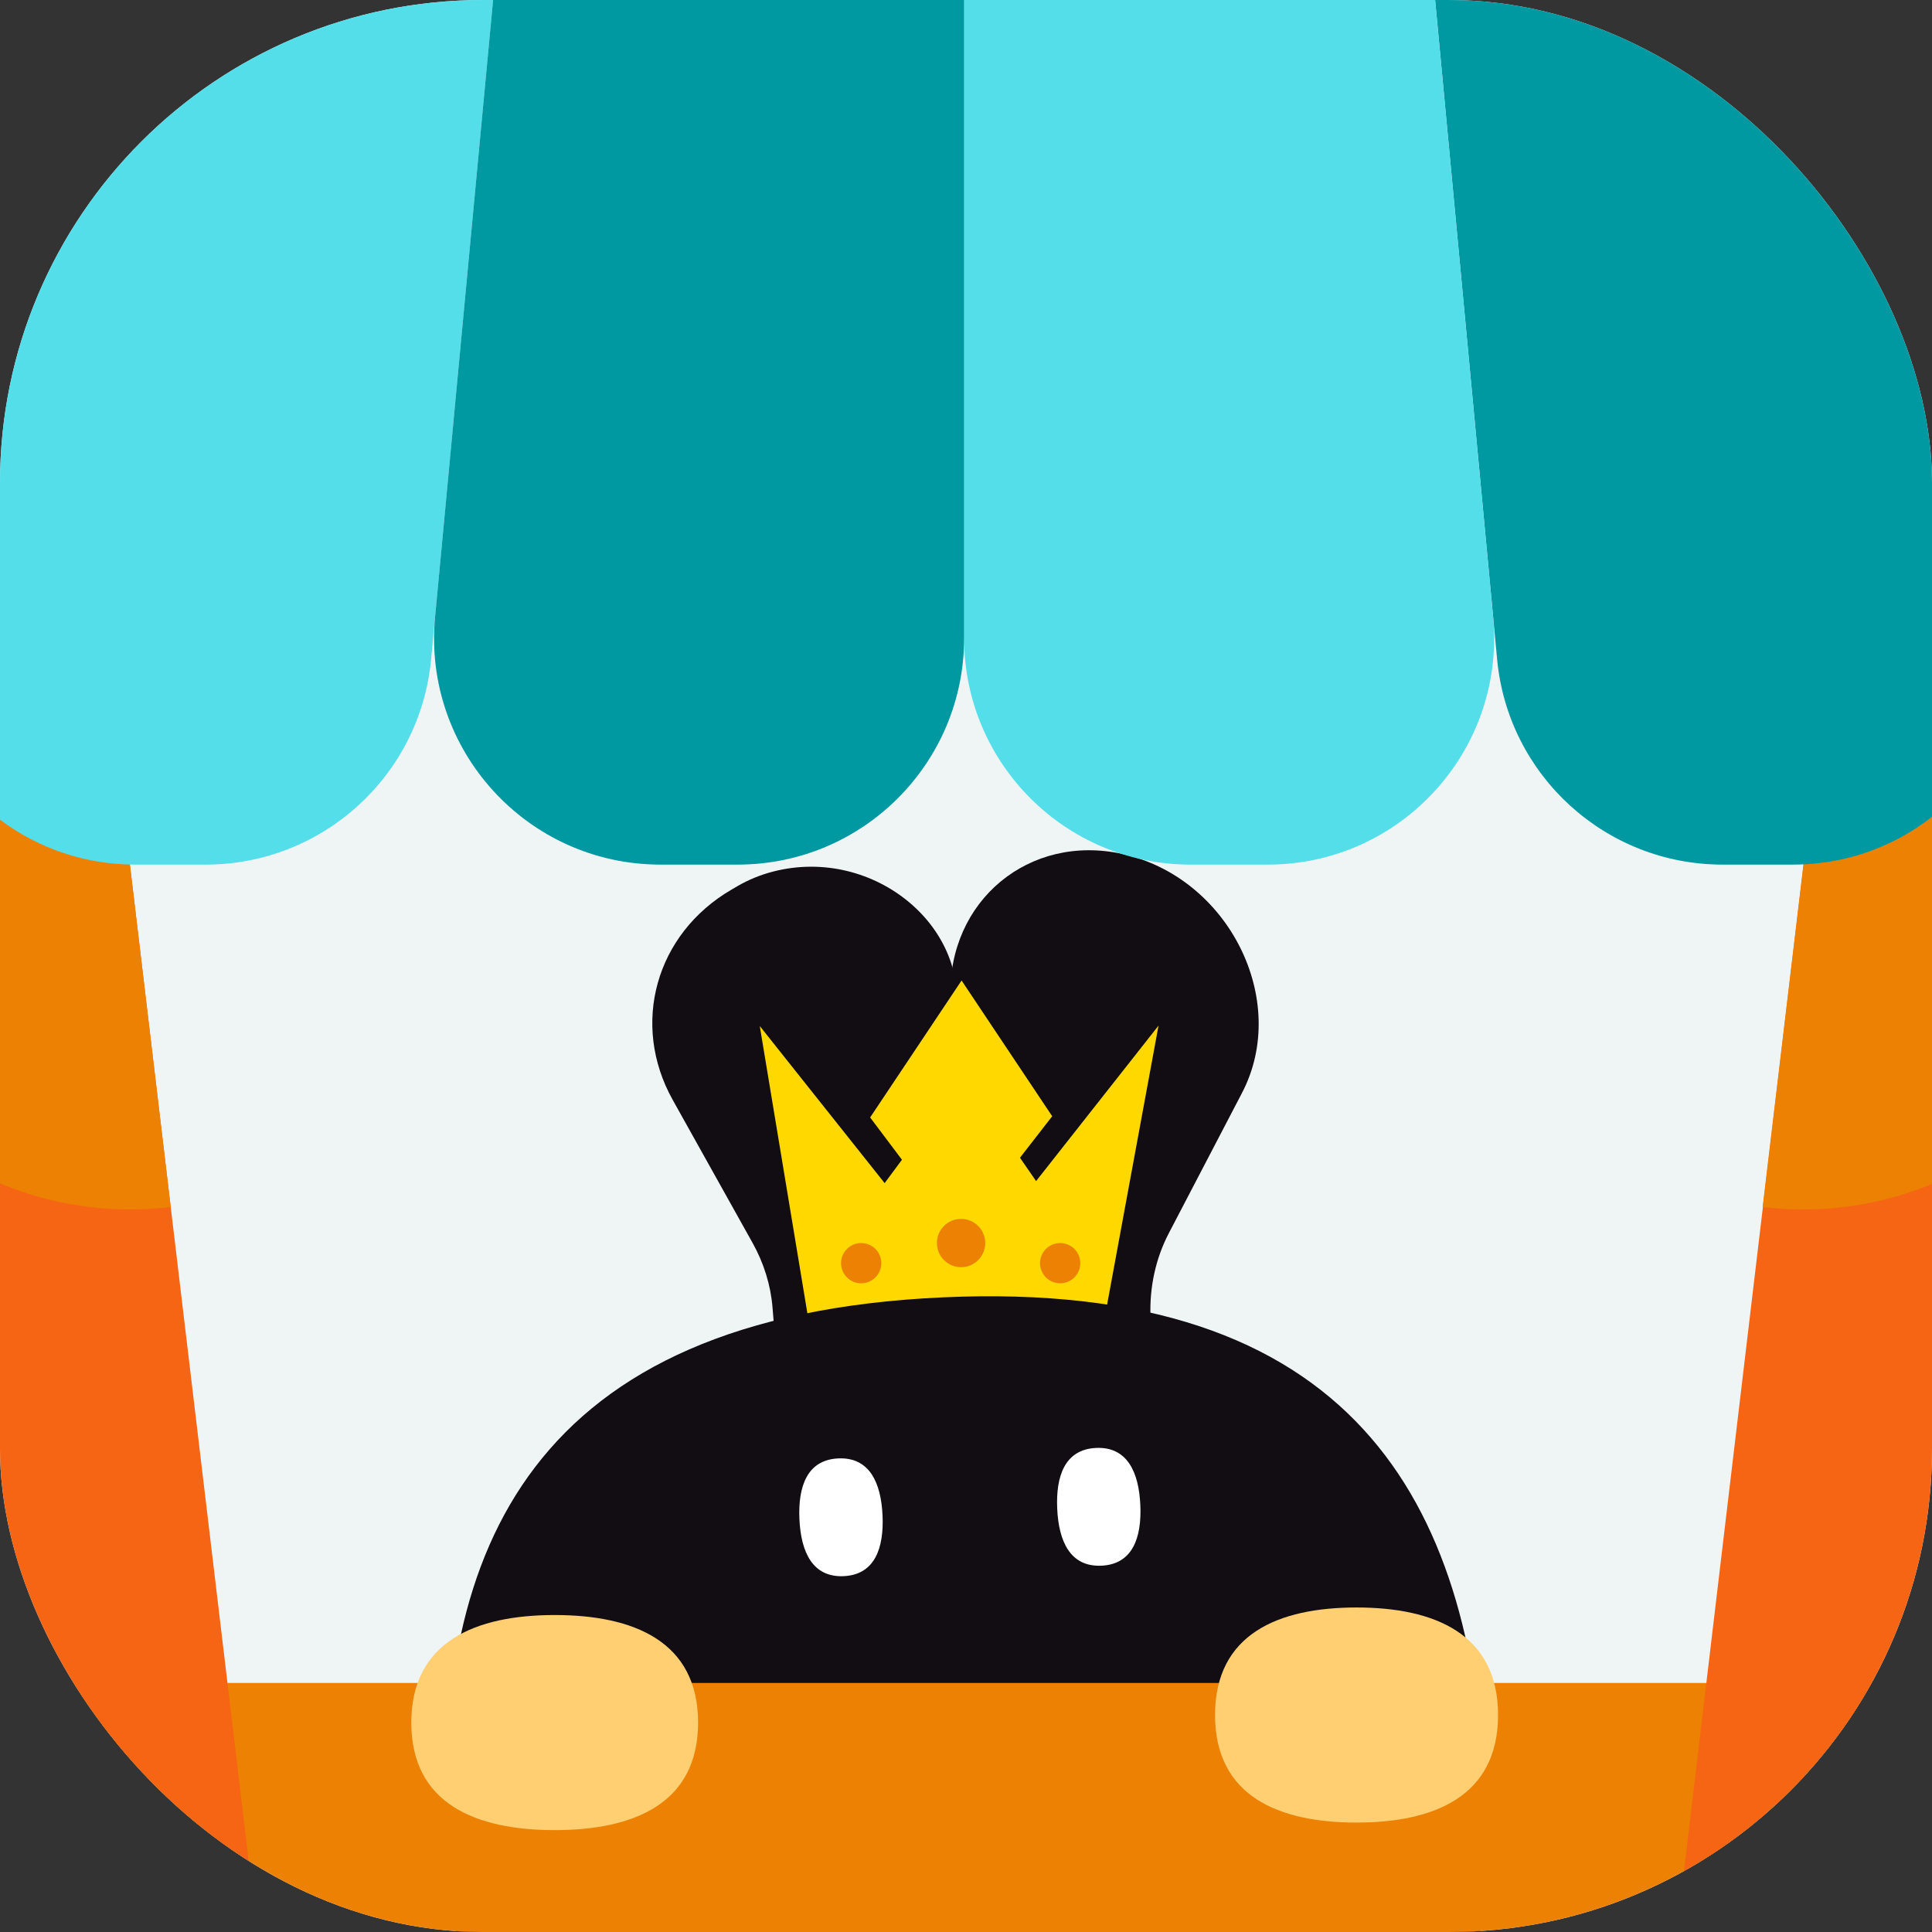 <svg xmlns="http://www.w3.org/2000/svg" width="558" height="558" fill="none" viewBox="0 0 558 558"><rect x="0" y="0" width="558" height="558" fill="#333333" stroke="none"/><g clip-path="url(#clip0_629)"><rect width="558" height="558" fill="#EFF4F5" rx="139.5"/><path fill="#110D12" d="M358.711 315.664C372.654 288.935 354.885 253.428 324.17 246.641C297.264 240.695 273.805 260.148 274.5 287.828L278.257 437.529C278.669 453.979 292.454 468.101 308.509 468.523C323.655 468.921 335.194 456.924 334.604 441.392L332.288 380.381C331.961 371.783 333.779 363.459 337.569 356.193L358.711 315.664Z"/><path fill="#110D12" d="M275.672 295.553C281.303 268.256 252.538 244.184 223.297 251.724C219.638 252.667 216.167 254.087 212.989 255.94L211.271 256.941C189.361 269.712 182.074 295.793 194.299 317.684L217.368 358.99C220.634 364.838 222.591 371.18 223.12 377.632L226.704 421.312C228.267 440.361 252.074 451.373 269.061 440.903C278.245 435.243 282.291 424.786 279.174 414.771L265.685 371.443C263.443 364.242 263.051 356.734 264.541 349.514L275.672 295.553Z"/><path fill="#FFD800" d="M219.436 296.334L233.862 383.353L319.019 380.794L334.608 296.217L299.242 341.123L294.589 334.376L303.896 322.393L277.72 283.188L251.312 322.742L260.502 334.957L255.5 341.705L219.436 296.334Z"/><path fill="#110D12" d="M428.771 516.35C432.516 598.359 404.744 666.247 285.724 671.681C166.704 677.116 132.861 612.042 129.116 530.034C125.372 448.025 153.143 380.137 272.163 374.703C391.183 369.268 425.026 434.342 428.771 516.35Z"/><path fill="#fff" d="M243.668 455.227C234.629 455.639 231.317 448.162 230.889 438.77C230.46 429.379 233.076 421.631 242.115 421.218C251.155 420.805 254.466 428.283 254.895 437.674C255.324 447.065 252.708 454.814 243.668 455.227Z"/><path fill="#fff" d="M318.123 452.202C309.083 452.615 305.772 445.137 305.343 435.746C304.914 426.355 307.53 418.606 316.57 418.193C325.61 417.781 328.921 425.258 329.349 434.65C329.778 444.041 327.163 451.789 318.123 452.202Z"/><rect width="729.105" height="197.262" x="-86.098" y="486.07" fill="#ED8103" rx="26.048"/><path fill="#FFCF71" d="M201.621 497.514C201.621 520.906 183.079 528.574 160.207 528.574C137.335 528.574 118.793 520.906 118.793 497.514C118.793 474.121 137.335 466.453 160.207 466.453C183.079 466.453 201.621 474.121 201.621 497.514Z"/><path fill="#FFCF71" d="M432.668 495.334C432.668 518.726 414.37 526.395 391.799 526.395C369.227 526.395 350.93 518.726 350.93 495.334C350.93 471.942 369.227 464.273 391.799 464.273C414.37 464.273 432.668 471.942 432.668 495.334Z"/><rect width="98.086" height="417.41" x="-73.405" y="147.854" fill="#F56513" transform="rotate(-6.799 -73.405 147.854)"/><path fill="#ED8103" d="M-73.405 147.854L23.991 136.243L49.31 348.616C-4.481 355.028 -53.285 316.621 -59.698 262.831L-73.405 147.854Z"/><rect width="98.086" height="417.41" fill="#F56513" transform="matrix(-0.993 -0.118 -0.118 0.993 631.792 147.854)"/><path fill="#ED8103" d="M631.792 147.854L534.395 136.243L509.077 348.616C562.867 355.028 611.671 316.621 618.084 262.831L631.792 147.854Z"/><path fill="#0098A1" d="M528.382 -54.351H409.382L432.401 190.447C435.56 224.041 463.762 249.715 497.505 249.715H517.789C560.004 249.715 591.157 210.309 581.414 169.233L528.382 -54.351Z"/><path fill="#53DEE9" d="M28.528 -54.351H147.529L124.509 190.447C121.35 224.042 93.148 249.716 59.406 249.716H39.121C-3.094 249.716 -34.247 210.31 -24.504 169.234L28.528 -54.351Z"/><path fill="#53DEE9" d="M409.381 -54.351H278.454V184.324C278.454 220.439 307.731 249.715 343.845 249.715H366.146C404.678 249.715 434.857 216.566 431.249 178.202L409.381 -54.351Z"/><path fill="#0098A1" d="M147.529 -54.351H278.456V184.324C278.456 220.439 249.179 249.715 213.065 249.715H190.764C152.232 249.715 122.054 216.566 125.661 178.202L147.529 -54.351Z"/><circle cx="277.577" cy="359.012" r="6.98" fill="#ED8103"/><circle cx="248.726" cy="364.829" r="5.817" fill="#ED8103"/><circle cx="306.196" cy="364.829" r="5.817" fill="#ED8103"/></g><defs><clipPath id="clip0_629"><rect width="558" height="558" fill="#fff" rx="139.5"/></clipPath></defs></svg>